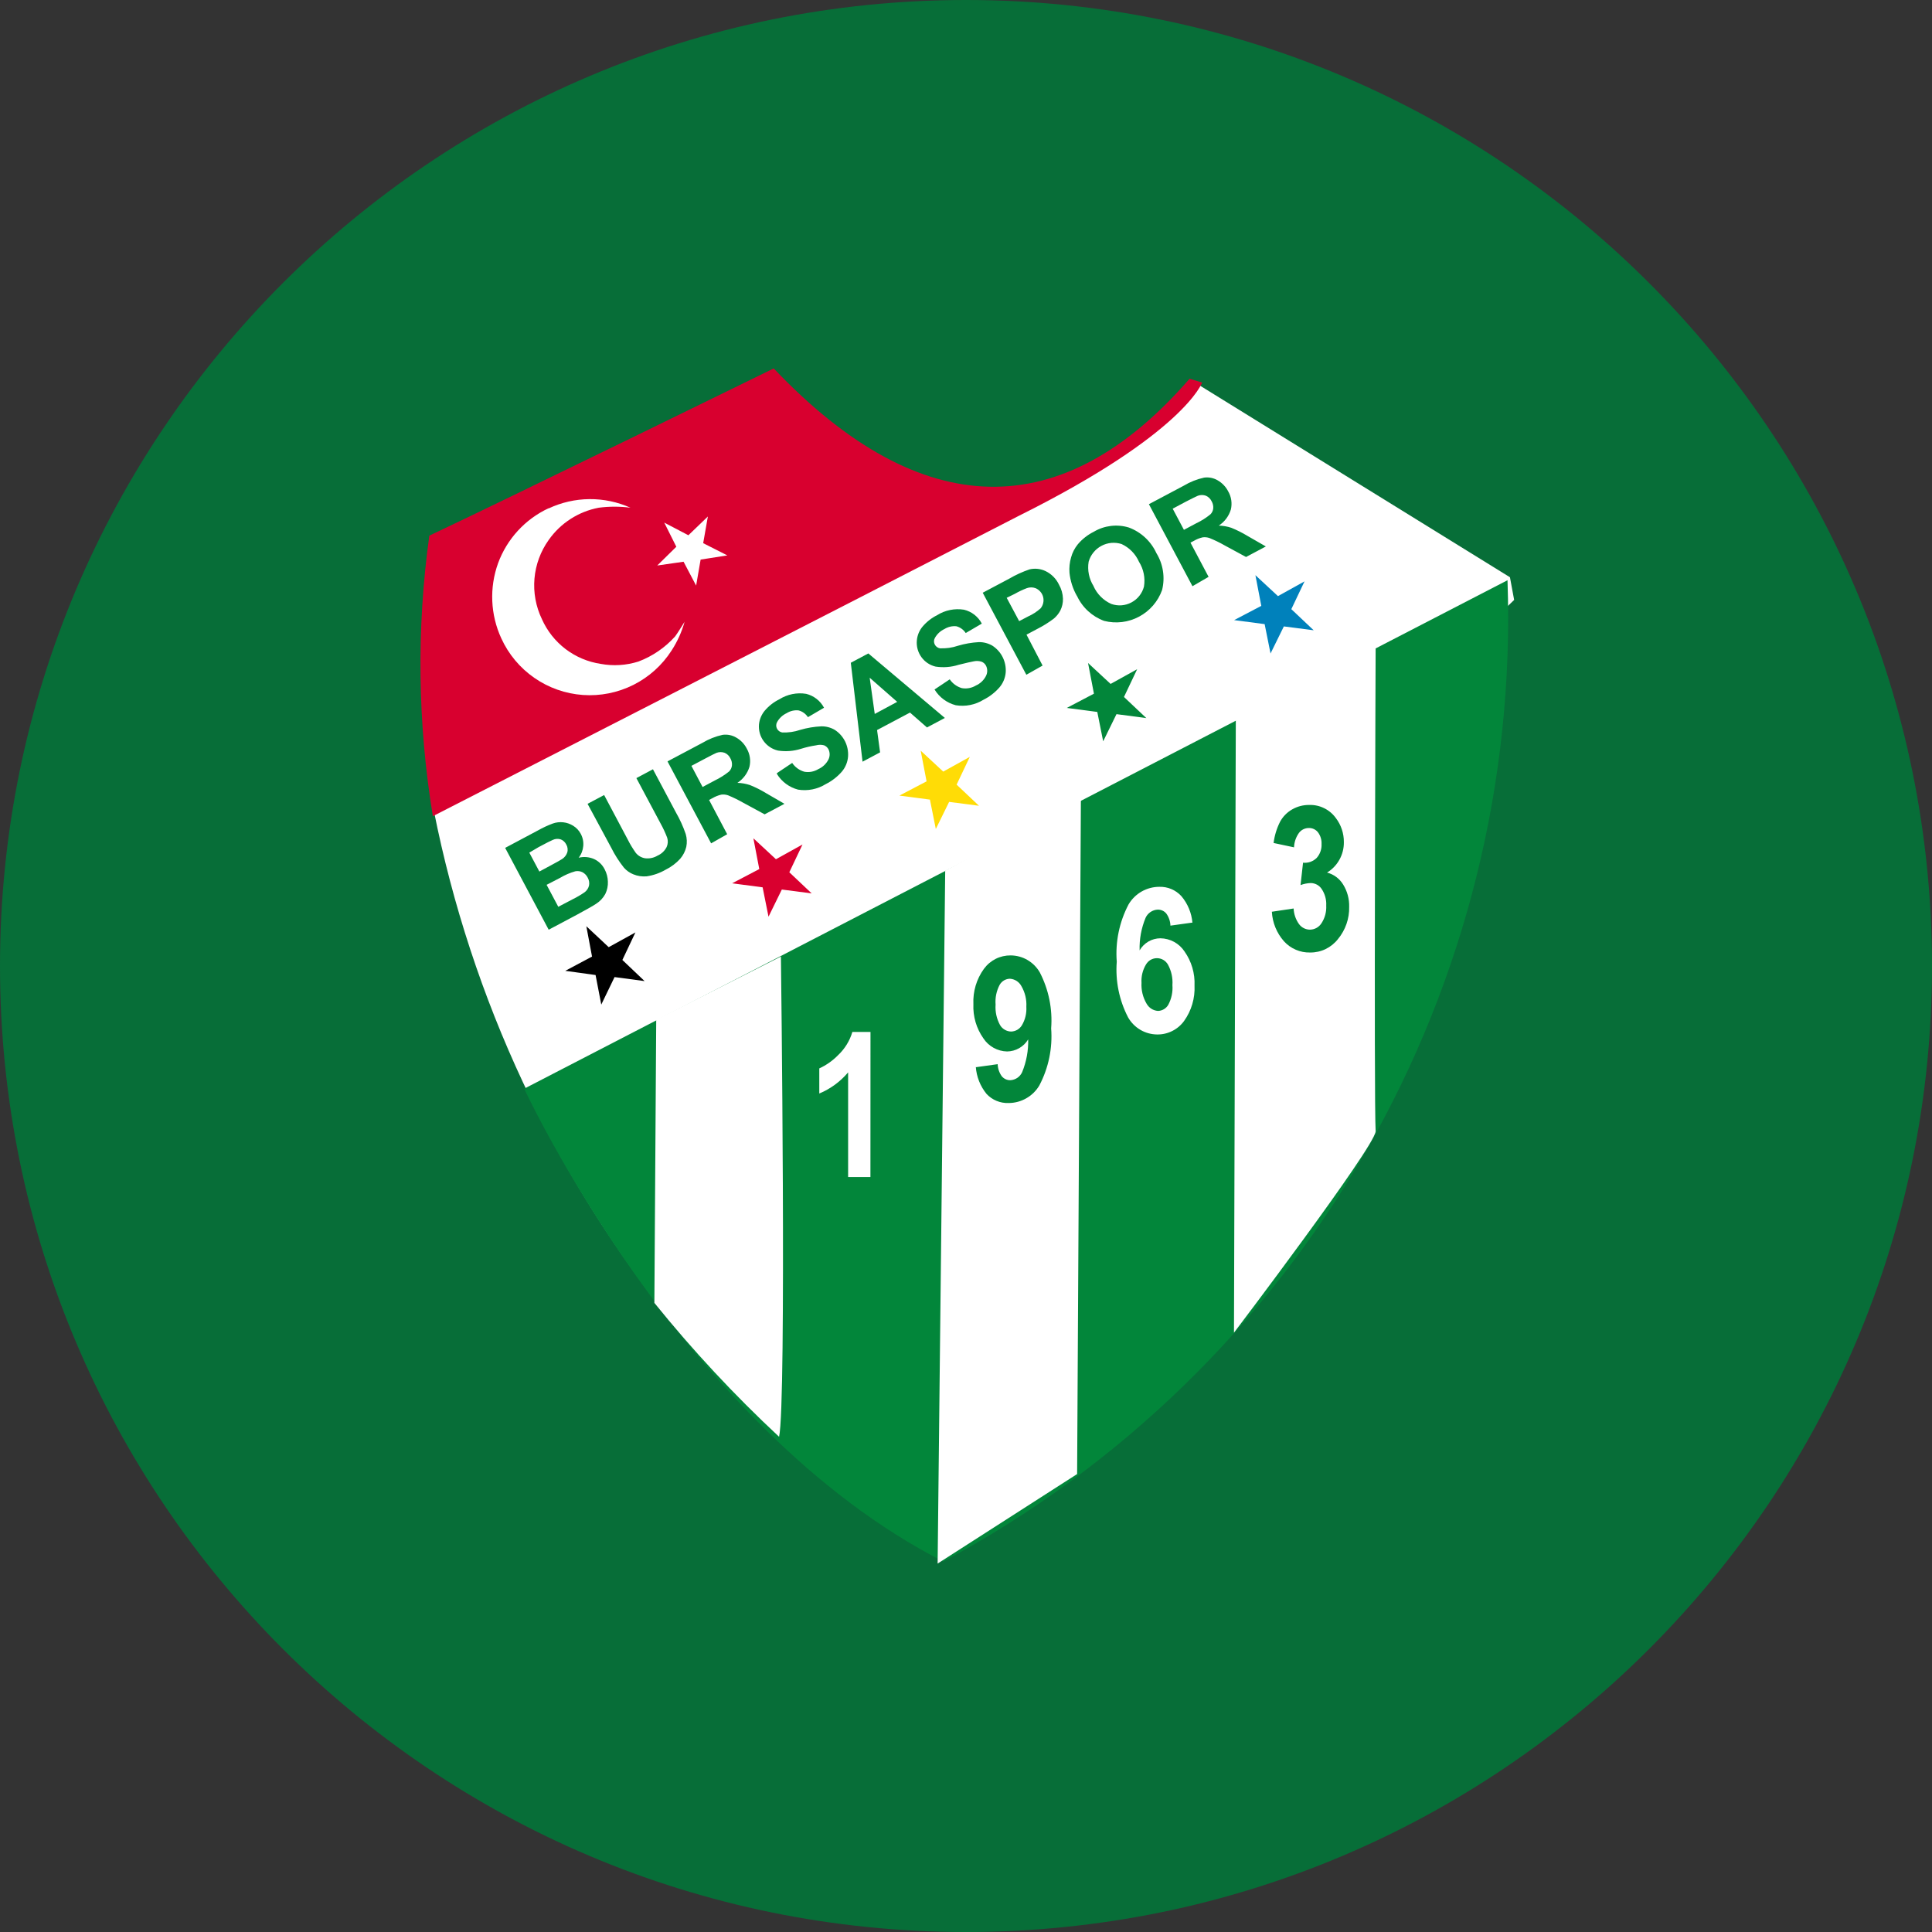<svg width="64" height="64" viewBox="0 0 64 64" fill="none" xmlns="http://www.w3.org/2000/svg">
<rect x="0" y="0" width="64" height="64" fill="#333333" stroke="none"/>
<g clip-path="url(#clip0_40_32671)">
<path d="M32 64C49.673 64 64 49.673 64 32C64 14.327 49.673 0 32 0C14.327 0 0 14.327 0 32C0 49.673 14.327 64 32 64Z" fill="#076E38"/>
<path d="M14.371 26.853C15.612 33.095 18.349 38.942 22.347 43.893C32.045 36.396 41.329 28.378 50.158 19.874L50.019 19.122L39.619 12.693C38.933 13.698 38.023 14.531 36.962 15.127C35.9 15.722 34.715 16.064 33.499 16.125L14.371 26.853Z" fill="white"/>
<path d="M39.822 12.672C39.822 12.672 39.233 14.357 33.755 17.085C28.455 19.816 14.339 27.037 14.339 27.037C13.834 23.963 13.794 20.83 14.222 17.744C17.049 16.411 25.63 12.205 25.63 12.205C30.53 17.357 35.203 17.389 39.406 12.546L39.822 12.672Z" fill="#D8002F"/>
<path d="M31.248 51.728C22.557 47.293 17.365 36.064 17.365 36.064L49.938 19.221C50.171 25.845 48.543 32.401 45.24 38.147C41.936 43.892 37.09 48.597 31.248 51.728Z" fill="#02863A"/>
<path d="M40.938 23.792L40.877 44.147C40.877 44.147 45.509 38.04 45.57 37.48C45.509 36.432 45.57 21.38 45.57 21.38L40.938 23.792ZM31.311 28.843L31.06 51.795L35.681 48.83L35.806 26.43L31.311 28.843ZM21.738 33.779L21.677 43.16C22.948 44.734 24.328 46.216 25.808 47.595C26.059 46.486 25.869 31.686 25.869 31.686L21.738 33.779Z" fill="white"/>
<path d="M18.171 16.837C17.395 17.199 16.794 17.854 16.499 18.658C16.207 19.469 16.245 20.363 16.606 21.146C16.846 21.673 17.224 22.125 17.7 22.455C18.175 22.785 18.731 22.981 19.309 23.022C19.886 23.063 20.464 22.947 20.982 22.688C21.499 22.428 21.937 22.034 22.249 21.546C22.439 21.253 22.584 20.933 22.678 20.597C22.571 20.765 22.478 20.925 22.366 21.08C22.033 21.452 21.615 21.739 21.147 21.915C20.744 22.042 20.315 22.069 19.899 21.992C19.475 21.928 19.075 21.759 18.734 21.5C18.393 21.24 18.124 20.898 17.95 20.507C17.75 20.09 17.665 19.626 17.705 19.165C17.745 18.704 17.908 18.262 18.177 17.886C18.569 17.328 19.163 16.946 19.833 16.819C20.182 16.773 20.535 16.773 20.884 16.819C20.457 16.627 19.994 16.53 19.525 16.534C19.057 16.538 18.596 16.644 18.172 16.843M23.06 19.398L23.209 18.537L24.094 18.398L23.294 17.993L23.449 17.11L22.804 17.731L22.004 17.312L22.404 18.112L21.772 18.733L22.644 18.608L23.06 19.398Z" fill="white"/>
<path d="M19.918 33.278L19.729 32.299L18.724 32.16L19.612 31.688L19.423 30.683L20.164 31.376L21.049 30.888L20.617 31.8L21.353 32.5L20.358 32.367L19.918 33.278Z" fill="black"/>
<path d="M25.458 30.367L25.263 29.394L24.252 29.261L25.152 28.789L24.957 27.77L25.704 28.463L26.584 27.975L26.147 28.895L26.888 29.595L25.899 29.467L25.458 30.367Z" fill="#D9002F"/>
<path d="M31 27.461L30.805 26.488L29.794 26.355L30.694 25.883L30.499 24.867L31.246 25.56L32.126 25.072L31.689 25.992L32.43 26.692L31.441 26.564L31 27.461Z" fill="#FFDC06"/>
<path d="M36.544 24.557L36.349 23.584L35.338 23.451L36.238 22.979L36.043 21.963L36.79 22.656L37.67 22.168L37.233 23.088L37.974 23.788L36.985 23.657L36.544 24.557Z" fill="#02863A"/>
<path d="M42.088 21.648L41.893 20.675L40.882 20.542L41.782 20.07L41.587 19.054L42.334 19.747L43.214 19.259L42.777 20.179L43.518 20.879L42.529 20.751L42.088 21.648Z" fill="#0081BB"/>
<path d="M39.219 17.552L39.624 17.336C39.794 17.256 39.954 17.155 40.099 17.036C40.151 16.983 40.183 16.914 40.19 16.841C40.197 16.759 40.178 16.677 40.137 16.606C40.098 16.524 40.031 16.458 39.948 16.422C39.862 16.39 39.767 16.39 39.681 16.422C39.633 16.441 39.5 16.507 39.276 16.622L38.847 16.851L39.219 17.552ZM39.502 19.419L38.059 16.702L39.214 16.089C39.422 15.964 39.649 15.874 39.886 15.822C40.043 15.8 40.203 15.832 40.339 15.913C40.487 15.999 40.608 16.125 40.686 16.278C40.791 16.459 40.822 16.674 40.774 16.878C40.708 17.097 40.566 17.286 40.374 17.411C40.514 17.415 40.654 17.439 40.787 17.483C40.972 17.558 41.15 17.647 41.32 17.75L41.933 18.102L41.277 18.451L40.568 18.067C40.407 17.975 40.24 17.894 40.068 17.824C39.995 17.798 39.917 17.79 39.841 17.8C39.738 17.823 39.639 17.863 39.548 17.917L39.436 17.976L40.036 19.109L39.502 19.419ZM36.225 19.419C36.342 19.68 36.551 19.889 36.812 20.006C36.92 20.044 37.036 20.06 37.151 20.052C37.266 20.043 37.377 20.011 37.479 19.957C37.581 19.903 37.671 19.829 37.742 19.739C37.814 19.648 37.866 19.544 37.895 19.433C37.943 19.147 37.884 18.854 37.73 18.609C37.616 18.35 37.411 18.141 37.154 18.022C37.044 17.987 36.928 17.974 36.813 17.984C36.698 17.995 36.587 18.028 36.485 18.083C36.383 18.137 36.293 18.212 36.221 18.302C36.148 18.391 36.095 18.495 36.063 18.606C36.016 18.888 36.075 19.178 36.228 19.419M35.673 19.739C35.539 19.504 35.456 19.243 35.428 18.974C35.415 18.802 35.433 18.63 35.481 18.465C35.524 18.307 35.599 18.16 35.702 18.033C35.849 17.858 36.031 17.716 36.235 17.614C36.408 17.511 36.601 17.446 36.8 17.422C37 17.398 37.203 17.416 37.395 17.475C37.595 17.549 37.779 17.663 37.935 17.808C38.092 17.954 38.218 18.129 38.307 18.323C38.418 18.504 38.492 18.705 38.524 18.915C38.557 19.124 38.547 19.338 38.496 19.544C38.361 19.923 38.089 20.238 37.734 20.427C37.379 20.617 36.966 20.667 36.576 20.568C36.178 20.422 35.854 20.124 35.676 19.739M33.348 19.803L33.761 20.576L34.061 20.419C34.211 20.352 34.349 20.262 34.472 20.152C34.514 20.1 34.544 20.039 34.558 19.973C34.573 19.907 34.571 19.84 34.555 19.774C34.538 19.709 34.507 19.649 34.462 19.599C34.418 19.548 34.363 19.508 34.301 19.483C34.209 19.45 34.108 19.45 34.016 19.483C33.878 19.535 33.744 19.599 33.616 19.672L33.348 19.803ZM33.999 22.352L32.554 19.635L33.434 19.168C33.647 19.043 33.872 18.941 34.106 18.861C34.285 18.819 34.473 18.84 34.639 18.92C34.832 19.015 34.987 19.171 35.079 19.365C35.161 19.508 35.207 19.669 35.212 19.834C35.215 19.97 35.185 20.105 35.124 20.226C35.07 20.328 34.996 20.419 34.908 20.493C34.736 20.623 34.553 20.737 34.361 20.834L34.004 21.024L34.537 22.048L33.999 22.352ZM30.954 22.843L31.461 22.504C31.557 22.644 31.698 22.747 31.861 22.795C32.021 22.824 32.186 22.794 32.325 22.71C32.472 22.645 32.593 22.531 32.664 22.387C32.69 22.335 32.703 22.278 32.703 22.221C32.703 22.163 32.69 22.106 32.664 22.054C32.633 21.994 32.582 21.947 32.52 21.921C32.434 21.892 32.342 21.888 32.253 21.908C32.176 21.921 32.01 21.959 31.753 22.023C31.508 22.101 31.247 22.121 30.993 22.082C30.802 22.037 30.634 21.924 30.52 21.764C30.406 21.604 30.353 21.408 30.372 21.213C30.387 21.045 30.453 20.886 30.561 20.757C30.695 20.599 30.859 20.47 31.044 20.378C31.308 20.212 31.624 20.148 31.932 20.197C32.058 20.227 32.176 20.284 32.278 20.363C32.38 20.443 32.464 20.543 32.524 20.658L31.991 20.97C31.919 20.86 31.809 20.78 31.682 20.746C31.544 20.732 31.405 20.764 31.287 20.837C31.151 20.9 31.039 21.005 30.967 21.137C30.949 21.17 30.939 21.207 30.939 21.245C30.939 21.283 30.949 21.32 30.967 21.353C30.984 21.385 31.008 21.413 31.037 21.434C31.066 21.455 31.099 21.47 31.135 21.476C31.339 21.485 31.542 21.457 31.735 21.391C31.96 21.324 32.193 21.284 32.428 21.271C32.584 21.269 32.738 21.31 32.873 21.388C33.018 21.482 33.136 21.613 33.214 21.768C33.291 21.923 33.327 22.095 33.316 22.268C33.302 22.452 33.23 22.627 33.111 22.768C32.962 22.939 32.781 23.079 32.578 23.181C32.304 23.35 31.979 23.414 31.661 23.362C31.37 23.286 31.119 23.101 30.961 22.845M29.721 23.25L28.809 22.45L28.977 23.65L29.721 23.25ZM31.3 23.783L30.708 24.098L30.145 23.605L29.054 24.184L29.154 24.923L28.573 25.232L28.184 21.955L28.765 21.646L31.3 23.783ZM25.735 25.612L26.242 25.273C26.337 25.414 26.479 25.517 26.642 25.564C26.802 25.594 26.967 25.563 27.106 25.479C27.253 25.414 27.373 25.3 27.445 25.156C27.47 25.104 27.483 25.047 27.483 24.989C27.483 24.932 27.47 24.875 27.445 24.823C27.414 24.763 27.363 24.716 27.301 24.69C27.214 24.666 27.121 24.666 27.034 24.69C26.865 24.715 26.697 24.754 26.534 24.805C26.289 24.883 26.029 24.903 25.774 24.864C25.582 24.82 25.412 24.708 25.296 24.549C25.179 24.39 25.125 24.194 25.142 23.997C25.159 23.829 25.226 23.67 25.334 23.541C25.468 23.384 25.632 23.256 25.817 23.165C26.081 22.999 26.397 22.934 26.705 22.984C26.831 23.015 26.948 23.072 27.05 23.151C27.152 23.23 27.236 23.331 27.297 23.445L26.764 23.757C26.692 23.647 26.582 23.567 26.455 23.533C26.317 23.518 26.177 23.55 26.06 23.624C25.924 23.687 25.812 23.792 25.74 23.924C25.722 23.957 25.713 23.994 25.713 24.032C25.713 24.07 25.722 24.107 25.74 24.14C25.757 24.172 25.781 24.199 25.81 24.221C25.839 24.242 25.873 24.256 25.908 24.263C26.112 24.273 26.315 24.244 26.508 24.178C26.736 24.111 26.971 24.072 27.208 24.061C27.364 24.058 27.518 24.099 27.653 24.178C27.799 24.272 27.916 24.404 27.994 24.559C28.071 24.715 28.105 24.888 28.093 25.061C28.079 25.245 28.007 25.42 27.888 25.561C27.739 25.732 27.558 25.872 27.355 25.974C27.082 26.144 26.756 26.209 26.438 26.158C26.147 26.082 25.896 25.897 25.738 25.641M23.274 26.07L23.679 25.854C23.849 25.773 24.008 25.672 24.154 25.554C24.207 25.5 24.24 25.429 24.247 25.354C24.254 25.272 24.235 25.19 24.194 25.119C24.155 25.038 24.088 24.973 24.005 24.938C23.919 24.906 23.824 24.906 23.738 24.938C23.69 24.957 23.557 25.023 23.333 25.143L22.904 25.37L23.274 26.07ZM23.557 27.937L22.112 25.222L23.267 24.609C23.475 24.484 23.702 24.394 23.939 24.342C24.096 24.321 24.256 24.354 24.392 24.435C24.541 24.52 24.661 24.647 24.739 24.8C24.843 24.982 24.875 25.196 24.827 25.4C24.761 25.619 24.619 25.808 24.427 25.933C24.567 25.937 24.706 25.961 24.84 26.005C25.025 26.079 25.203 26.168 25.373 26.272L25.986 26.627L25.33 26.976L24.621 26.592C24.46 26.5 24.293 26.418 24.121 26.347C24.048 26.321 23.971 26.313 23.894 26.323C23.791 26.347 23.692 26.387 23.601 26.44L23.489 26.499L24.089 27.635L23.557 27.937ZM19.464 26.628L20.013 26.337L20.794 27.809C20.871 27.963 20.961 28.111 21.061 28.252C21.138 28.348 21.248 28.412 21.37 28.431C21.514 28.449 21.659 28.418 21.783 28.343C21.913 28.287 22.019 28.186 22.083 28.06C22.127 27.963 22.134 27.853 22.102 27.751C22.04 27.587 21.966 27.429 21.881 27.276L21.081 25.776L21.63 25.483L22.39 26.912C22.521 27.139 22.63 27.379 22.715 27.627C22.756 27.765 22.763 27.912 22.734 28.054C22.699 28.199 22.631 28.333 22.534 28.446C22.399 28.595 22.237 28.717 22.057 28.806C21.861 28.921 21.645 28.997 21.42 29.03C21.27 29.043 21.119 29.02 20.98 28.963C20.86 28.915 20.753 28.839 20.668 28.742C20.505 28.537 20.364 28.316 20.247 28.081L19.464 26.628ZM18.107 29.311L18.494 30.039L19.003 29.772C19.131 29.708 19.254 29.635 19.371 29.553C19.441 29.499 19.491 29.423 19.512 29.337C19.53 29.245 19.514 29.151 19.467 29.07C19.429 28.995 19.37 28.934 19.296 28.894C19.223 28.858 19.139 28.847 19.059 28.862C18.881 28.912 18.711 28.986 18.552 29.081L18.107 29.311ZM17.534 28.244L17.867 28.871L18.224 28.679C18.437 28.565 18.569 28.491 18.619 28.458C18.699 28.407 18.759 28.331 18.79 28.242C18.804 28.198 18.808 28.151 18.802 28.105C18.797 28.059 18.782 28.015 18.758 27.975C18.721 27.899 18.658 27.839 18.579 27.807C18.491 27.777 18.395 27.783 18.312 27.823C18.256 27.847 18.096 27.923 17.84 28.063L17.534 28.244ZM16.734 28.087L17.822 27.508C17.98 27.419 18.145 27.342 18.315 27.279C18.425 27.24 18.543 27.227 18.66 27.24C18.776 27.253 18.888 27.292 18.987 27.354C19.093 27.419 19.18 27.511 19.238 27.621C19.305 27.745 19.334 27.886 19.321 28.026C19.309 28.167 19.257 28.302 19.169 28.413C19.34 28.371 19.52 28.387 19.681 28.458C19.832 28.528 19.955 28.648 20.03 28.797C20.097 28.923 20.133 29.062 20.137 29.205C20.143 29.346 20.114 29.486 20.052 29.613C19.981 29.744 19.878 29.855 19.752 29.936C19.667 29.995 19.452 30.117 19.101 30.307L18.176 30.798L16.734 28.087Z" fill="#02863A"/>
<path d="M37.814 32.552C37.8 32.794 37.857 33.034 37.979 33.243C38.017 33.312 38.071 33.371 38.137 33.414C38.203 33.457 38.279 33.482 38.358 33.488C38.427 33.487 38.495 33.467 38.555 33.432C38.614 33.397 38.664 33.348 38.699 33.288C38.807 33.088 38.855 32.861 38.838 32.634C38.855 32.397 38.803 32.16 38.689 31.952C38.652 31.888 38.599 31.834 38.535 31.797C38.472 31.76 38.399 31.741 38.325 31.741C38.251 31.741 38.178 31.76 38.114 31.797C38.051 31.834 37.998 31.888 37.961 31.952C37.851 32.136 37.8 32.349 37.814 32.563M39.489 30.563L38.772 30.663C38.768 30.519 38.72 30.38 38.636 30.263C38.602 30.221 38.558 30.187 38.509 30.165C38.459 30.142 38.405 30.131 38.351 30.132C38.266 30.136 38.184 30.163 38.114 30.21C38.043 30.257 37.987 30.322 37.951 30.399C37.808 30.742 37.74 31.111 37.751 31.482C37.821 31.361 37.921 31.261 38.042 31.19C38.162 31.12 38.299 31.083 38.439 31.082C38.598 31.084 38.754 31.125 38.894 31.201C39.033 31.277 39.152 31.386 39.239 31.519C39.471 31.848 39.588 32.245 39.57 32.647C39.59 33.067 39.468 33.481 39.223 33.823C39.121 33.963 38.986 34.077 38.831 34.154C38.675 34.232 38.504 34.271 38.33 34.268C38.135 34.266 37.943 34.213 37.775 34.114C37.606 34.014 37.467 33.873 37.37 33.703C37.075 33.135 36.945 32.496 36.994 31.858C36.943 31.2 37.079 30.542 37.386 29.958C37.491 29.781 37.64 29.634 37.819 29.532C37.997 29.431 38.199 29.377 38.405 29.377C38.541 29.373 38.677 29.398 38.802 29.451C38.928 29.504 39.041 29.584 39.133 29.684C39.345 29.934 39.474 30.245 39.501 30.572M28.834 38.991H28.095V35.524C27.837 35.83 27.51 36.07 27.14 36.224V35.392C27.375 35.284 27.589 35.133 27.769 34.947C27.989 34.738 28.15 34.475 28.236 34.184H28.836L28.834 38.991Z" fill="white"/>
<path d="M42.136 30.202L42.853 30.095C42.861 30.282 42.924 30.463 43.034 30.615C43.076 30.671 43.13 30.717 43.193 30.748C43.255 30.779 43.324 30.796 43.394 30.796C43.471 30.795 43.547 30.775 43.614 30.737C43.681 30.699 43.737 30.645 43.778 30.58C43.89 30.408 43.944 30.204 43.933 29.999C43.944 29.805 43.891 29.613 43.784 29.452C43.745 29.391 43.691 29.341 43.627 29.306C43.564 29.272 43.493 29.253 43.421 29.252C43.305 29.256 43.191 29.279 43.082 29.319L43.165 28.578C43.248 28.587 43.333 28.577 43.412 28.549C43.491 28.52 43.562 28.475 43.621 28.415C43.73 28.289 43.787 28.125 43.778 27.959C43.785 27.821 43.743 27.684 43.661 27.573C43.625 27.526 43.578 27.489 43.525 27.464C43.471 27.439 43.413 27.427 43.354 27.429C43.291 27.429 43.229 27.444 43.172 27.472C43.116 27.5 43.067 27.541 43.029 27.592C42.929 27.732 42.873 27.897 42.866 28.069L42.189 27.925C42.22 27.681 42.292 27.444 42.402 27.225C42.494 27.053 42.633 26.911 42.802 26.814C42.976 26.713 43.174 26.662 43.375 26.665C43.545 26.66 43.714 26.697 43.866 26.773C44.019 26.848 44.15 26.959 44.25 27.097C44.426 27.326 44.52 27.608 44.517 27.897C44.52 28.099 44.47 28.298 44.372 28.475C44.275 28.652 44.133 28.8 43.96 28.905C44.182 28.962 44.373 29.104 44.493 29.3C44.631 29.522 44.7 29.78 44.693 30.041C44.702 30.43 44.57 30.808 44.322 31.108C44.213 31.248 44.073 31.361 43.913 31.439C43.753 31.516 43.577 31.555 43.399 31.553C43.236 31.557 43.074 31.526 42.925 31.461C42.775 31.397 42.641 31.301 42.532 31.18C42.292 30.908 42.151 30.563 42.132 30.201M33.999 33.35C34.013 33.11 33.955 32.872 33.834 32.665C33.797 32.595 33.742 32.537 33.676 32.494C33.61 32.452 33.534 32.427 33.455 32.422C33.386 32.423 33.319 32.442 33.259 32.477C33.2 32.512 33.151 32.562 33.116 32.622C33.009 32.823 32.962 33.051 32.98 33.278C32.963 33.513 33.014 33.748 33.127 33.955C33.164 34.02 33.218 34.073 33.283 34.111C33.347 34.149 33.42 34.17 33.495 34.171C33.567 34.169 33.638 34.149 33.7 34.113C33.763 34.076 33.815 34.025 33.852 33.963C33.961 33.779 34.012 33.566 33.999 33.352M32.332 35.352L33.049 35.252C33.054 35.396 33.101 35.535 33.185 35.652C33.22 35.694 33.264 35.728 33.314 35.751C33.364 35.774 33.418 35.785 33.473 35.783C33.556 35.778 33.635 35.75 33.704 35.703C33.772 35.656 33.826 35.591 33.86 35.516C34.001 35.172 34.069 34.803 34.06 34.431C33.987 34.552 33.885 34.652 33.762 34.722C33.639 34.792 33.501 34.83 33.36 34.831C33.204 34.828 33.051 34.786 32.914 34.71C32.778 34.635 32.661 34.527 32.576 34.396C32.343 34.066 32.227 33.668 32.245 33.265C32.225 32.846 32.348 32.433 32.594 32.094C32.696 31.954 32.829 31.841 32.984 31.763C33.138 31.686 33.309 31.647 33.482 31.649C33.678 31.651 33.87 31.703 34.038 31.802C34.207 31.901 34.347 32.042 34.445 32.212C34.74 32.783 34.87 33.424 34.821 34.065C34.871 34.72 34.735 35.376 34.429 35.958C34.324 36.135 34.175 36.282 33.996 36.383C33.818 36.485 33.616 36.539 33.41 36.539C33.274 36.544 33.139 36.52 33.013 36.468C32.888 36.417 32.775 36.338 32.682 36.239C32.473 35.983 32.348 35.669 32.325 35.339" fill="#02863A"/>
</g>
<defs>
<clipPath id="clip0_40_32671">
<rect width="64" height="64" fill="white"/>
</clipPath>
</defs>
</svg>
